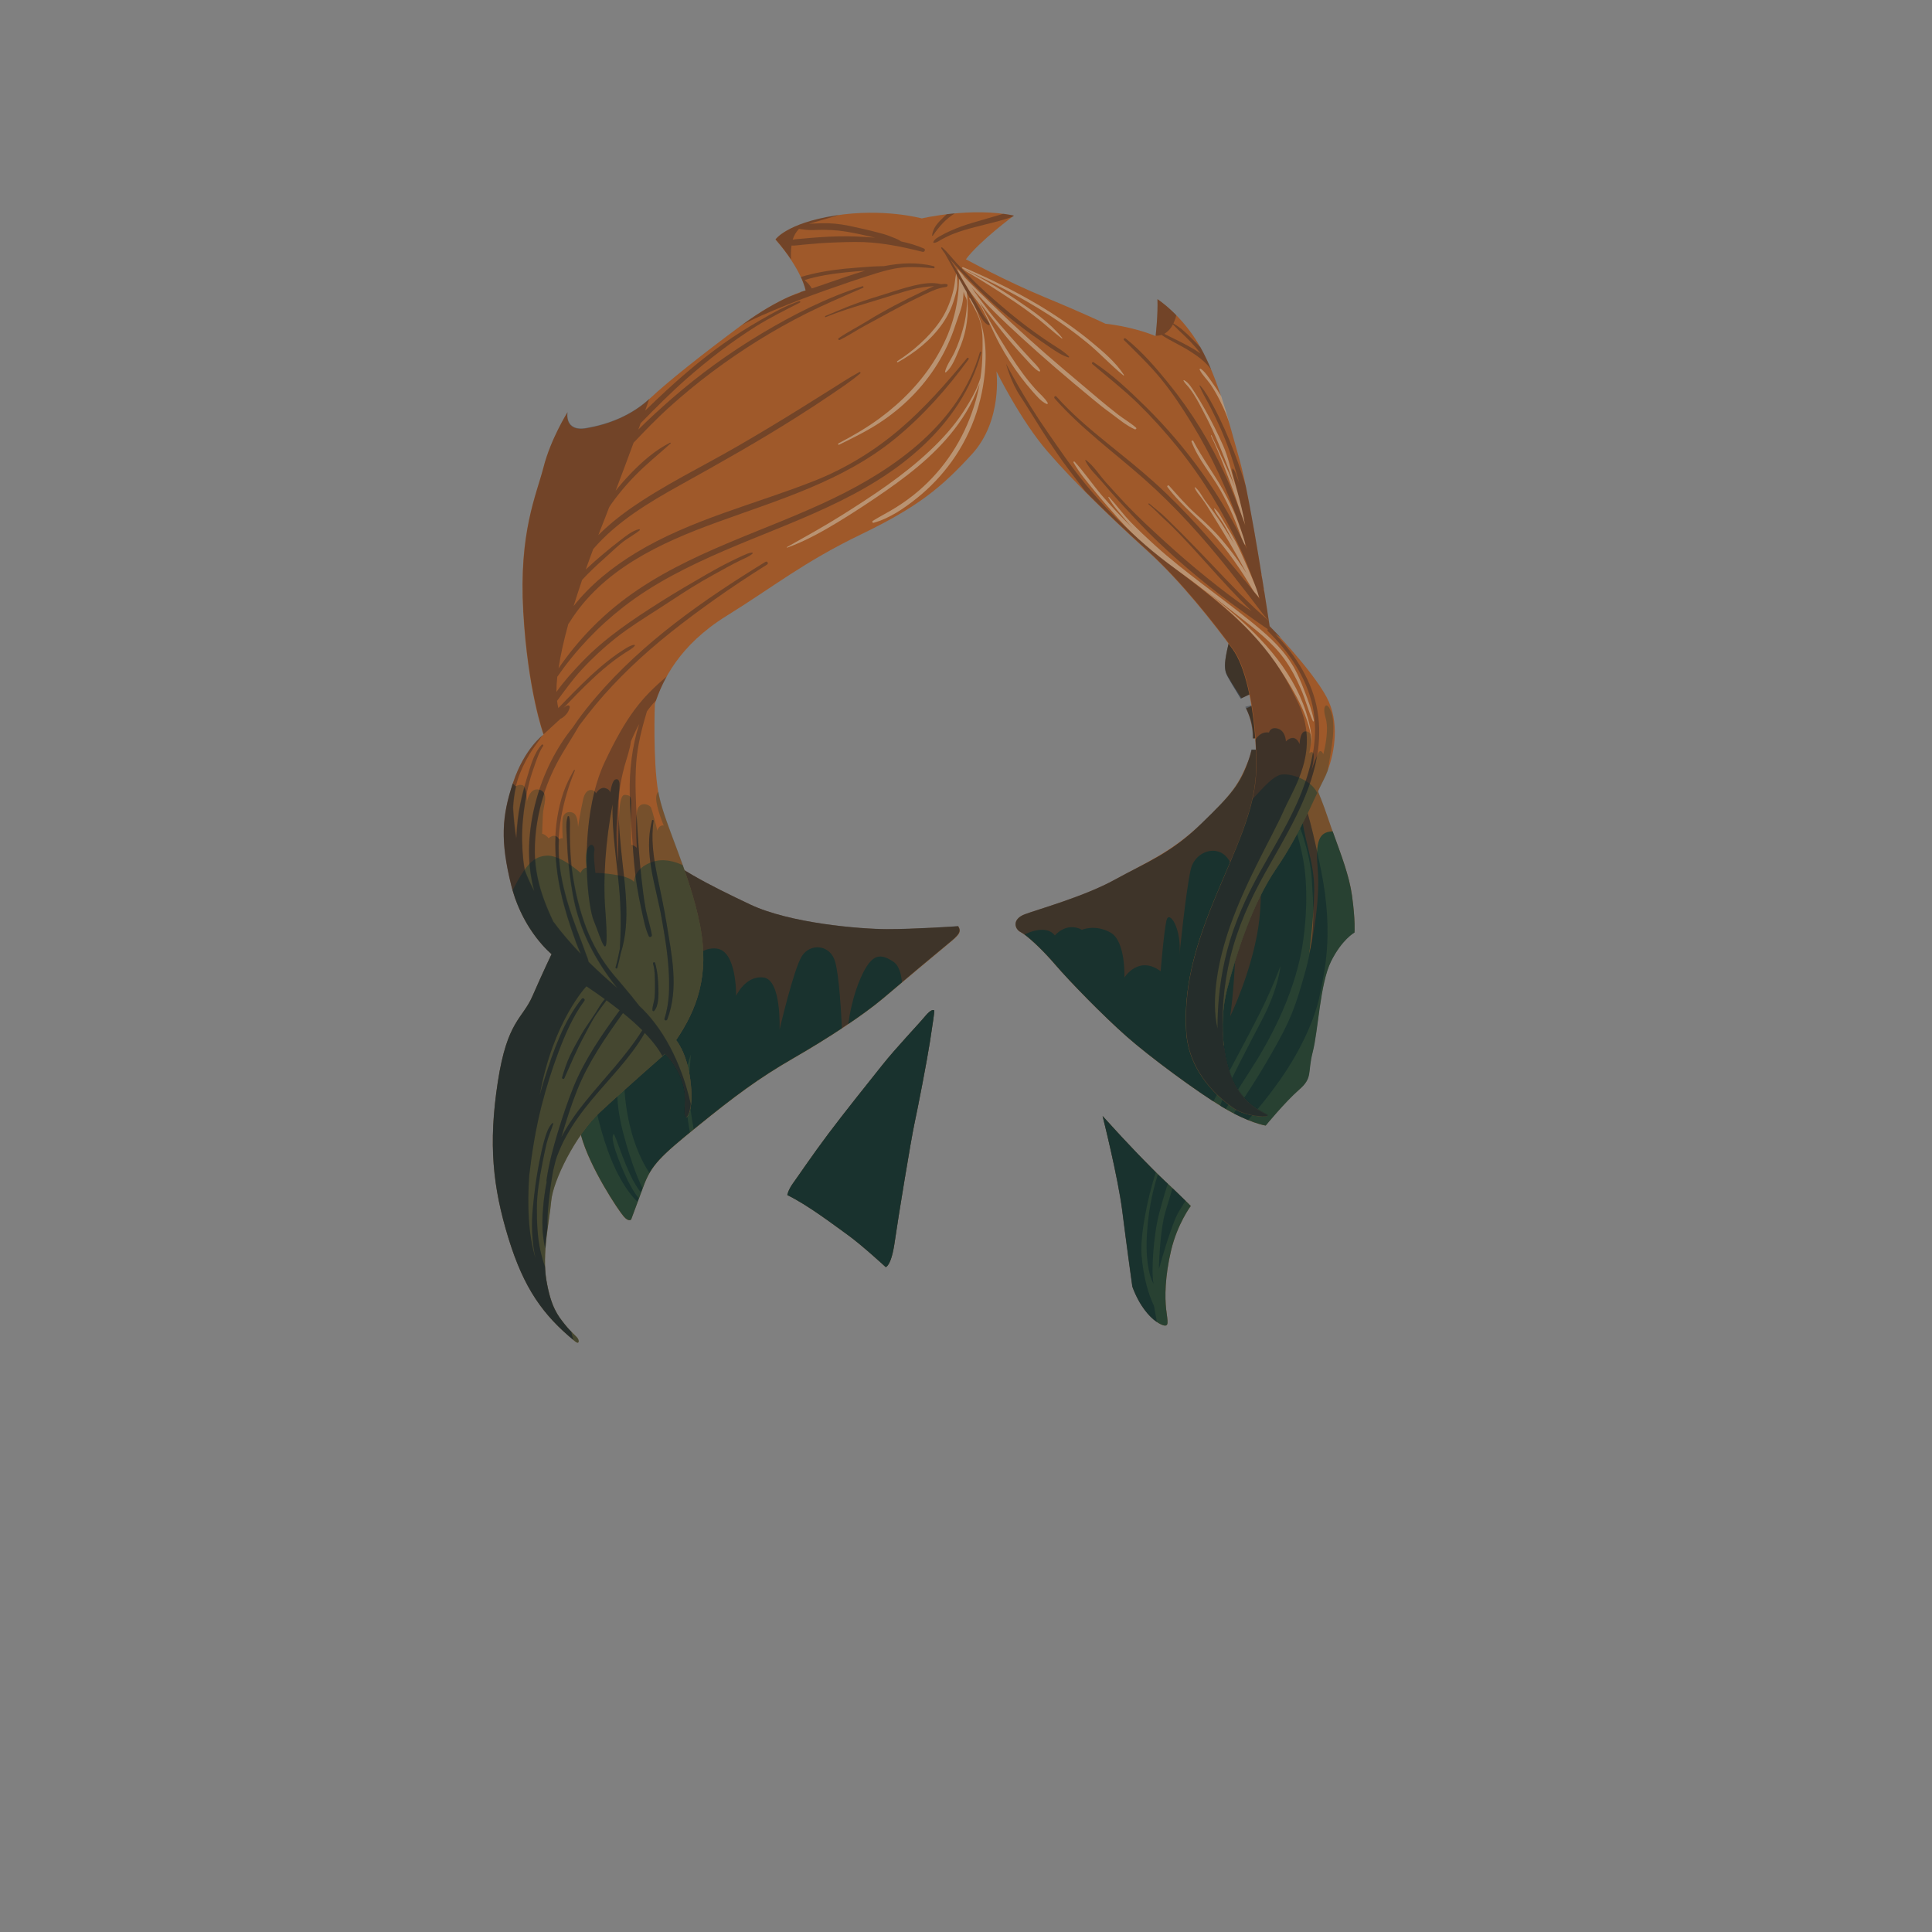 <?xml version="1.0" encoding="utf-8"?>
<!-- Generator: Adobe Illustrator 21.0.2, SVG Export Plug-In . SVG Version: 6.00 Build 0)  -->
<svg version="1.1" id="Layer_1" xmlns="http://www.w3.org/2000/svg" xmlns:xlink="http://www.w3.org/1999/xlink" x="0px" y="0px"
	 viewBox="0 0 2000 2000" enable-background="new 0 0 2000 2000" xml:space="preserve">
<rect x="0" y="0" width="2000" height="2000" fill="#808080" stroke="none"/>
<g>
	<path fill="#9F592A" d="M1296.8,683.1c-7.5-15-20.2-38.6-20.2-38.6s-0.9,5.6-5,22.8s-3.9,23.4-2.4,28.8c1,3.7,11.3,19.2,16.1,26.6
		c9.6-4.3,15.6-8.1,25.8-11C1305.6,700.6,1300.2,689.9,1296.8,683.1z"/>
	<path fill="#9F592A" d="M1333.6,756c-5.6-10.9-11.1-21.9-16-31.5c-10.2,2.1-18,4.5-27.6,8.9c3.3,6.9,6.9,16.7,7.3,31.2
		c14.2-1.9,25.8-1.2,39.9-1.5C1336,760.7,1334.8,758.3,1333.6,756z"/>
	<path fill="#9F592A" d="M1399.6,927.3c-3.6-25.9-15-50.9-25.8-83c-7.2-21.6-17.6-43.5-27.2-62.7c-16.3-3.1-32.1-6.4-50.9-5.2
		c-0.3,1-2.6,9-3,10c-10.5,26.2-16.3,34.4-47.8,65s-58.9,41.6-90.6,59.1c-31.6,17.5-80,30.9-93.5,36s-10.5,15.3-4.3,18.4
		s22.1,17.6,36.1,34s49.6,53,74.1,74.5s71.4,56.1,98.5,72.5c27.1,16.5,44.9,19.3,44.9,19.3s19.8-24.2,34.4-37
		c14.7-12.7,8.6-17.2,14.3-39.3c5.7-22.1,7.5-70.5,18.9-93.6c11.4-23,24.4-30,24.4-30S1403.2,953.2,1399.6,927.3z"/>
	<path fill="#9F592A" d="M649.9,883.3c-3,16-3.1,39.6-7.5,57.7c-4.4,18.1-12.9,46-22.8,71.7s-16.2,42.3-19,70.7s-8.3,59.1,0.9,92.3
		c9.1,33.2,38.6,77.3,44,83.5c5.3,6.2,7.8,3.3,7.8,3.3s4.6-12.5,12.8-34.5s17.7-31,55.9-61.9c38.2-31,63.3-49.8,99.4-70.6
		s72.1-44.5,92.9-62c20.8-17.6,55.9-47.1,67.3-56.4c11.4-9.3,14-12.2,10.5-18.2c0,0-46.3,3.1-74,3s-100.1-6-141.4-25.5
		c-41.3-19.6-82.5-39.9-106.2-65.2c0,0-6.8,2.7-12.5,6.7C652.3,881.7,649.9,883.3,649.9,883.3z"/>
	<path fill="#9F592A" d="M815,1237.1c21.4,10.5,46.9,30,62.2,41s39.7,33.6,39.7,33.6s5.7-0.8,9.3-26.1s17-106.7,20.5-122.8
		c3.5-16.1,12.9-64.6,16-84.6s4.8-31.4,4.4-32.1c-0.3-0.7-2.9-2-9.5,6s-30,32.5-44.3,50.5s-38.9,48.6-55.8,71.1
		s-31.4,44.1-36.5,51.1S815,1237.1,815,1237.1z"/>
	<path fill="#9F592A" d="M1141.4,1155.3c26.9,29.8,49.1,52.8,65.1,67.8s26.2,25.3,26.2,25.3s-13.9,18.5-20.4,46.1
		s-6.5,48.4-5.1,60.9s3.8,19.2-4.2,16.1c-8-3.2-21.6-14.9-30.7-39.5c0,0-6-43-10.4-78.1S1141.4,1155.3,1141.4,1155.3z"/>
	<g>
		<g id="_x31_3_x5F_Hair_x5F_DipDyed_x5F_back_x5F_flat_x5F_Shadows">
			<path opacity="0.3" fill="#091426" enable-background="new    " d="M918,961.8c-27.7-0.1-100.1-6-141.4-25.5
				c-41.3-19.6-82.5-39.9-106.2-65.2c0,0-6.8,2.7-12.5,6.7s-8.1,5.6-8.1,5.6c-3,16-3.1,39.6-7.5,57.7c-4.4,18.1-12.9,46-22.8,71.7
				c-9.8,25.8-16.2,42.3-19,70.7c-1.5,15.7-3.9,32-4.2,49.1c6.2,17.6,13.9,31.6,13.9,31.6s-8.6-33.2-8.8-56.6s6.5-22,8.8-0.4
				c2.2,20.7,14.2,101.7,49.6,136.8c0.4-1.1,0.9-2.3,1.3-3.6c-0.6-0.7-8.4-9.9-17.9-33c-9.9-24.1-9.9-31-8.1-33.4
				c1.6-2.3,13.8,43.3,28.3,60.3c0.5-1.4,1-2.8,1.6-4.2c-2-4.1-11.1-23.7-20-57.7c-10-38.5-4.9-57.5-3.5-65.6s6-9,4.9,8.4
				c-1,16.2,3.1,64.8,25.8,98.8c7.2-12.4,18.1-22.4,41.9-41.9c-1.4-7.7-4.1-24.8-4.7-41.8c-0.9-22.9,4.5-34.3,5.5-38
				s-1.5,15.4-2,31.5c-0.4,12.9,3.6,36.2,5.2,45c1.2-1,2.4-1.9,3.6-2.9c38.2-31,63.3-49.8,99.4-70.6c36-20.7,72.1-44.5,92.9-62
				c20.8-17.6,55.9-47.1,67.3-56.4c11.4-9.3,14-12.2,10.5-18.2C992,958.8,945.7,961.9,918,961.8z"/>
			<path opacity="0.3" fill="#091426" enable-background="new    " d="M1197.6,1368.6l-3-16.7c-5.5-11.1-11.1-30-12.9-52.7
				c-1.6-20,6.1-59,14.8-85.7c-14.8-14.6-33.4-34.1-55.1-58.2c0,0,15.9,63.4,20.3,98.5s10.4,78.1,10.4,78.1
				C1179.4,1351.8,1189.7,1363.3,1197.6,1368.6z"/>
			<path opacity="0.3" fill="#091426" enable-background="new    " d="M1208.9,1225.5c-0.8-0.8-1.6-1.6-2.5-2.3
				c-2.4-2.3-5-4.8-7.7-7.4c-2.9,8.7-9.4,30.4-11.3,60.3c-2.5,39.1,6.7,52.7,6.7,52.7c-2.4-11.7-0.3-49.9,6.1-73.7
				C1204.6,1238.7,1207.5,1229.5,1208.9,1225.5z"/>
			<path opacity="0.3" fill="#091426" enable-background="new    " d="M1227.2,1243.1c-3.2-3.2-7.8-7.6-13.4-13
				c-1.3,4.3-3.6,11.8-7.2,23.8c-6.3,21.1-6.9,59.8-6.9,59.8s13.3-48.3,20.8-59.8C1223.3,1249.5,1225.5,1245.9,1227.2,1243.1z"/>
			<path opacity="0.3" fill="#091426" enable-background="new    " d="M1296.8,683.1c-7.5-15-20.2-38.6-20.2-38.6s-0.9,5.6-5,22.8
				s-4,23.9-2.5,29.3c1.1,4.2,9.6,17.1,15.2,26.5c9-4,17.9-7.8,26.9-11.2C1305.4,700.2,1300.4,690.2,1296.8,683.1z"/>
			<path opacity="0.3" fill="#091426" enable-background="new    " d="M1297.2,764.3c13.5-0.7,27.1-0.7,40.6-0.2
				c-1.4-2.7-2.8-5.4-4.2-8.2c-5.7-11.1-11.1-21.8-16-31.5c-9.6,2.2-19.1,4.6-28.5,7.3C1292.3,738,1297.7,748.8,1297.2,764.3z"/>
			<path opacity="0.3" fill="#091426" enable-background="new    " d="M1351.3,826.3c0.8-12.7-5-19.2,0.3-21c2.6-0.9,8,6.6,13,14.5
				c-5.5-13.2-11.6-25.8-18.2-38.7c-16.4-3.8-33.5-5.3-50.7-5.2c-0.5,2.6-1.2,5.2-2.1,8c-8.9,27.9-19,38.7-50.5,69.3
				c-31.4,30.6-57,39.8-88.7,57.3c-31.6,17.5-80,30.9-93.5,36s-10.5,15.3-4.3,18.4s22.1,17.6,36.1,34s49.6,53,74.1,74.5
				c21.9,19.2,61.8,48.9,89.3,66.8c20-38.3,34-63.6,47.1-89.5c14.2-28,22.3-50.7,22.3-50.7s-1.5,21.8-18.3,54.3
				c-14.9,28.8-36.9,69.3-44,90.3c0.7,0.4,1.4,0.9,2.1,1.3c1.2,0.7,2.4,1.4,3.6,2.1c4.4-7,13.7-21.7,27.8-43.7
				c20.5-32,45.9-81.2,52.5-131.7c6.7-50.5,1-80.7-3.7-99c-4.8-18.3-5.3-19.2-3.9-23.7c1.3-4.5,14.8,33.5,16.3,59s4.7,56.2-6.3,95.7
				c-11,39.5-15.5,51.4-35.4,86.2c-15.4,27.1-32.3,52.1-39,61.8c5.6,2.9,10.5,5.1,14.8,6.9c8.2-9,24.3-28,38.6-49.7
				c19.9-30.2,31.6-59.3,35.6-79.8s15.2-60.7,1.3-129.3S1350.5,839,1351.3,826.3z"/>
			<path opacity="0.3" fill="#091426" enable-background="new    " d="M815,1237.1c21.4,10.5,46.9,30,62.2,41s39.7,33.6,39.7,33.6
				s5.7-0.8,9.3-26.1s17-106.7,20.5-122.8c3.5-16.1,12.9-64.6,16-84.6s4.8-31.4,4.4-32.1c-0.3-0.7-2.9-2-9.5,6s-30,32.5-44.3,50.5
				s-38.9,48.6-55.8,71.1s-31.4,44.1-36.5,51.1S815,1237.1,815,1237.1z"/>
		</g>
		<g id="_x31_3_x5F_Hair_x5F_DipDyed_x5F_back_x5F_color_x5F_Main_Asset">
			<path opacity="0.3" fill="#143E34" enable-background="new    " d="M1296.8,683.1c-7.5-15-20.2-38.6-20.2-38.6s-0.9,5.6-5,22.8
				s-4.1,23.1-2.7,28.6c1.1,4.2,11.3,18.8,16.3,26.9c9.4-5.2,16-7.9,25.9-11C1305.3,700.1,1300.4,690.2,1296.8,683.1z"/>
			<path opacity="0.3" fill="#143E34" enable-background="new    " d="M1337.6,763.8c-1.3-2.6-2.7-5.2-4-7.9
				c-5.7-11.2-11.1-21.8-16-31.5c-10.2,1.3-17.9,4.6-27.5,9c3.3,6.7,7.8,16.7,7.3,31.1C1311.2,763.2,1323.5,762,1337.6,763.8z"/>
			<path opacity="0.3" fill="#143E34" enable-background="new    " d="M1399.6,927.3c-3.6-25.9-15-50.9-25.8-83
				c-7.4-22-16.3-42.9-26.2-62.5c-17.2-4.2-33.4-5.8-51.9-5.4c-0.5,2.6-1.6,6.7-2.7,9.5c-9.9,26.2-18.5,36.7-50,67.3
				c-31.4,30.6-57,39.8-88.7,57.3c-31.6,17.5-80,30.9-93.5,36s-10.5,15.3-4.3,18.4s22.1,17.6,36.1,34s49.6,53,74.1,74.5
				s71.4,56.1,98.5,72.5c27.1,16.5,44.9,19.3,44.9,19.3s19.8-24.2,34.4-37c14.7-12.7,8.6-17.2,14.3-39.3
				c5.7-22.1,7.5-70.5,18.9-93.6c11.4-23,24.4-30,24.4-30S1403.2,953.2,1399.6,927.3z"/>
			<path opacity="0.8" fill="#143E34" enable-background="new    " d="M1402.2,965.4c0,0,1-12.2-2.6-38.2c-3-21.3-11.2-42-20-66.6
				c-11.1,0.7-18.5,4.9-15.6,37.8c3.5,39-8.7,89-8.7,89s4.7-35,5.2-65.5s-13-58.8-12.6-81s-11.6-22-23.4-21s-20.2,7.8-22,24.6
				s7.2,69.2,0,115.9s-29,91.7-29,91.7c6-41.3,8.8-122.7,2.4-151.9c-6.3-29.2-38.2-22.6-43.3,0s-11.6,88.2-11.6,88.2
				c2.5-27-10.8-47.2-13.5-35.5s-6,52.5-6,52.5c-23-17-37.5,6.5-37.5,6.5s1.5-37.8-14.5-46.6s-29.4-2.8-29.4-2.8
				c-16.4-8.6-28.1,5.9-28.1,5.9c-5.9-7.9-18-7.4-31.4-1.1c7.6,5.5,20.5,17.9,32.2,31.6c14,16.4,49.6,53,74.1,74.5
				s71.4,56.1,98.5,72.5c27.1,16.5,44.9,19.3,44.9,19.3s19.8-24.2,34.4-37c14.7-12.7,8.6-17.2,14.3-39.3
				c5.7-22.1,7.5-70.5,18.9-93.6C1389.3,972.4,1402.2,965.4,1402.2,965.4z"/>
			<path opacity="0.3" fill="#143E34" enable-background="new    " d="M649.9,883.3c-3,16-3.1,39.6-7.5,57.7
				c-4.4,18.1-12.9,46-22.8,71.7s-16.2,42.3-19,70.7s-8.3,59.1,0.9,92.3c9.1,33.2,38.6,77.3,44,83.5c5.3,6.2,7.8,3.3,7.8,3.3
				s4.6-12.5,12.8-34.5s17.7-31,55.9-61.9c38.2-31,63.3-49.8,99.4-70.6s72.1-44.5,92.9-62c20.8-17.6,55.9-47.1,67.3-56.4
				c11.4-9.3,14-12.2,10.5-18.2c0,0-46.3,3.1-74,3s-100.1-6-141.4-25.5c-41.3-19.6-82.5-39.9-106.2-65.2c0,0-6.8,2.7-12.5,6.7
				C652.3,881.7,649.9,883.3,649.9,883.3z"/>
			<path opacity="0.3" fill="#143E34" enable-background="new    " d="M815,1237.1c21.4,10.5,46.9,30,62.2,41s39.7,33.6,39.7,33.6
				s5.7-0.8,9.3-26.1s17-106.7,20.5-122.8c3.5-16.1,12.9-64.6,16-84.6s4.8-31.4,4.4-32.1c-0.3-0.7-2.9-2-9.5,6s-30,32.5-44.3,50.5
				s-38.9,48.6-55.8,71.1s-31.4,44.1-36.5,51.1S815,1237.1,815,1237.1z"/>
			<path opacity="0.3" fill="#143E34" enable-background="new    " d="M1141.4,1155.3c26.9,29.8,49.1,52.8,65.1,67.8
				s26.2,25.3,26.2,25.3s-13.9,18.5-20.4,46.1s-6.5,48.4-5.1,60.9s3.8,19.2-4.2,16.1c-8-3.2-21.6-14.9-30.7-39.5c0,0-6-43-10.4-78.1
				S1141.4,1155.3,1141.4,1155.3z"/>
			<path opacity="0.8" fill="#143E34" enable-background="new    " d="M891.1,1012c-8.1,18.3-11.6,38-13,48.1
				c14.2-9.6,26.7-18.8,36.1-26.7c5.7-4.8,12.4-10.5,19.5-16.5c-0.7-8.5-3-17.6-9.1-21.5C911.8,987.2,902.8,985.8,891.1,1012z"/>
			<path opacity="0.8" fill="#143E34" enable-background="new    " d="M721.9,1166c38.2-31,63.3-49.8,99.4-70.6
				c17.3-10,34.6-20.6,50.2-30.9c-0.6-14.1-2.7-54.3-7-69.1c-5.2-18-26-19.2-34.5-5.5s-23,75.9-23,75.9s2.2-51.4-16.5-53.9
				s-28.5,19-28.5,19s1-47-20.5-49s-28.5,22-28.5,18.2s5.2-29-16.5-33.7s-33.8,16-45.6,59.5c-11.9,43.5-15.4,89.1-15.4,89.1
				c-5.2-16.2-1-73.8,1-94.6c1.7-18,4-31.7-6.3-37.4c-3.2,9.7-6.8,19.8-10.5,29.6c-9.8,25.8-16.2,42.3-19,70.7
				c-2.8,28.4-8.3,59.1,0.9,92.3c9.1,33.2,38.6,77.3,44,83.5c5.3,6.2,7.8,3.3,7.8,3.3s4.6-12.5,12.8-34.5
				C674.2,1206,683.7,1197,721.9,1166z"/>
			<path opacity="0.8" fill="#143E34" enable-background="new    " d="M1141.4,1155.3c26.9,29.8,49.1,52.8,65.1,67.8
				s26.2,25.3,26.2,25.3s-13.9,18.5-20.4,46.1s-6.5,48.4-5.1,60.9s3.8,19.2-4.2,16.1c-8-3.2-21.6-14.9-30.7-39.5c0,0-6-43-10.4-78.1
				S1141.4,1155.3,1141.4,1155.3z"/>
			<path opacity="0.8" fill="#143E34" enable-background="new    " d="M815,1237.1c21.4,10.5,46.9,30,62.2,41s39.7,33.6,39.7,33.6
				s5.7-0.8,9.3-26.1s17-106.7,20.5-122.8c3.5-16.1,12.9-64.6,16-84.6s4.8-31.4,4.4-32.1c-0.3-0.7-2.9-2-9.5,6s-30,32.5-44.3,50.5
				s-38.9,48.6-55.8,71.1s-31.4,44.1-36.5,51.1S815,1237.1,815,1237.1z"/>
		</g>
		<g id="_x31_3_x5F_Hair_x5F_DipDyed_x5F_back_x5F_color_x5F_Shadows">
			<path opacity="0.3" fill="#091426" enable-background="new    " d="M918,961.8c-27.7-0.1-100.1-6-141.4-25.5
				c-41.3-19.6-82.5-39.9-106.2-65.2c0,0-6.8,2.7-12.5,6.7s-8.1,5.6-8.1,5.6c-3,16-3.1,39.6-7.5,57.7c-4.4,18.1-12.9,46-22.8,71.7
				c-9.8,25.8-16.2,42.3-19,70.7c-1.5,15.7-3.9,32-4.2,49.1c6.2,17.6,13.9,31.6,13.9,31.6s-8.6-33.2-8.8-56.6s6.5-22,8.8-0.4
				c2.2,20.7,14.2,101.7,49.6,136.8c0.4-1.1,0.9-2.3,1.3-3.6c-0.6-0.7-8.4-9.9-17.9-33c-9.9-24.1-9.9-31-8.1-33.4
				c1.6-2.3,13.8,43.3,28.3,60.3c0.5-1.4,1-2.8,1.6-4.2c-2-4.1-11.1-23.7-20-57.7c-10-38.5-4.9-57.5-3.5-65.6s6-9,4.9,8.4
				c-1,16.2,3.1,64.8,25.8,98.8c7.2-12.4,18.1-22.4,41.9-41.9c-1.4-7.7-4.1-24.8-4.7-41.8c-0.9-22.9,4.5-34.3,5.5-38
				s-1.5,15.4-2,31.5c-0.4,12.9,3.6,36.2,5.2,45c1.2-1,2.4-1.9,3.6-2.9c38.2-31,63.3-49.8,99.4-70.6c36-20.7,72.1-44.5,92.9-62
				c20.8-17.6,55.9-47.1,67.3-56.4c11.4-9.3,14-12.2,10.5-18.2C992,958.8,945.7,961.9,918,961.8z"/>
			<path opacity="0.3" fill="#091426" enable-background="new    " d="M1227.2,1243.1c-3.2-3.2-7.8-7.6-13.4-13
				c-1.3,4.3-3.6,11.8-7.2,23.8c-6.3,21.1-6.9,59.8-6.9,59.8s13.3-48.3,20.8-59.8C1223.3,1249.5,1225.5,1245.9,1227.2,1243.1z"/>
			<path opacity="0.3" fill="#091426" enable-background="new    " d="M1197.6,1368.6l-3-16.7c-5.5-11.1-11.1-30-12.9-52.7
				c-1.6-20,6.1-59,14.8-85.7c-14.8-14.6-33.4-34.1-55.1-58.2c0,0,15.9,63.4,20.3,98.5s10.4,78.1,10.4,78.1
				C1179.4,1351.8,1189.7,1363.3,1197.6,1368.6z"/>
			<path opacity="0.3" fill="#091426" enable-background="new    " d="M1208.9,1225.5c-0.8-0.8-1.6-1.6-2.5-2.3
				c-2.4-2.3-5-4.8-7.7-7.4c-2.9,8.7-9.4,30.4-11.3,60.3c-2.5,39.1,6.7,52.7,6.7,52.7c-2.4-11.7-0.3-49.9,6.1-73.7
				C1204.6,1238.7,1207.5,1229.5,1208.9,1225.5z"/>
			<path opacity="0.3" fill="#091426" enable-background="new    " d="M1296.8,683.1c-7.5-15-20.2-38.6-20.2-38.6s-0.9,5.6-5,22.8
				s-4.3,22.9-2.8,28.3c1.2,4.3,10,18,15.7,27.7c8.6-4.6,17.4-8.8,26.4-12.1C1305.1,699.7,1300.3,690.1,1296.8,683.1z"/>
			<path opacity="0.3" fill="#091426" enable-background="new    " d="M1351.3,826.3c0.8-12.7-5-19.2,0.3-21c2.6-0.9,8,6.6,13,14.5
				c-5.5-13.1-11.5-25.5-18-38.3c-16.8-3.6-33.9-5.1-51.2-5.6c-0.6,2.9-1.3,5.9-2.3,8.9c-8.9,27.9-18.5,37.7-50,68.3
				c-31.4,30.6-57,39.8-88.7,57.3c-31.6,17.5-80,30.9-93.5,36s-10.5,15.3-4.3,18.4s22.1,17.6,36.1,34s49.6,53,74.1,74.5
				c21.9,19.2,61.8,48.9,89.3,66.8c20-38.3,34-63.6,47.1-89.5c14.2-28,22.3-50.7,22.3-50.7s-1.5,21.8-18.3,54.3
				c-14.9,28.8-36.9,69.3-44,90.3c0.7,0.4,1.4,0.9,2.1,1.3c1.2,0.7,2.4,1.4,3.6,2.1c4.4-7,13.7-21.7,27.8-43.7
				c20.5-32,45.9-81.2,52.5-131.7c6.7-50.5,1-80.7-3.7-99c-4.8-18.3-5.3-19.2-3.9-23.7c1.3-4.5,14.8,33.5,16.3,59s4.7,56.2-6.3,95.7
				c-11,39.5-15.5,51.4-35.4,86.2c-15.4,27.1-32.3,52.1-39,61.8c5.6,2.9,10.5,5.1,14.8,6.9c8.2-9,24.3-28,38.6-49.7
				c19.9-30.2,31.6-59.3,35.6-79.8s15.2-60.7,1.3-129.3S1350.5,839,1351.3,826.3z"/>
			<path opacity="0.3" fill="#091426" enable-background="new    " d="M1296.7,764.3c13.6-1,27.2-1.3,40.9-0.5
				c-1.3-2.6-2.7-5.2-4-7.9c-5.8-11.3-11.3-22.1-16.2-32c-9.3,2.3-18.4,5.5-27.6,9.2C1292.9,739.6,1297.1,750.2,1296.7,764.3z"/>
			<path opacity="0.3" fill="#091426" enable-background="new    " d="M815,1237.1c21.4,10.5,46.9,30,62.2,41s39.7,33.6,39.7,33.6
				s5.7-0.8,9.3-26.1s17-106.7,20.5-122.8c3.5-16.1,12.9-64.6,16-84.6s4.8-31.4,4.4-32.1c-0.3-0.7-2.9-2-9.5,6s-30,32.5-44.3,50.5
				s-38.9,48.6-55.8,71.1s-31.4,44.1-36.5,51.1S815,1237.1,815,1237.1z"/>
		</g>
	</g>
	<path fill="#9F592A" d="M1373.3,721.7c-15.5-29-59-73.5-59-73.5s-19.3-130.5-31-171.8s-22.2-84-40.7-117s-44.4-49.7-44.4-49.7
		c0.6,17-1.9,38.2-1.9,38.2c-25.2-10.3-52-12.8-52-12.8s-21.8-10.5-62.7-27.4c-40.9-16.9-81.7-39.3-81.7-39.3
		c14.2-19,49.7-45.2,49.7-45.2c-43.8-9.2-95.4,2.9-95.4,2.9s-39.7-11-90-2.9s-61.5,24.7-61.5,24.7c28,32.2,31.2,52.8,31.2,52.8
		s-26.7,6.5-67.3,36.7c-40.7,30.2-74.7,57.2-93.7,75s-42.7,27-66,31s-19.5-16.5-19.5-16.5s-17.3,27.5-24.8,56.8
		c-7.5,29.3-25.7,67.3-21,149.7c4.7,82.3,21,127.1,21,127.1s-19.7,14.4-31.3,49.2c-0.2,0.5-0.3,0.9-0.5,1.4
		c-11.3,34.1-13,59.4-1.5,105.6c11.7,46.8,41.7,71,41.7,71s-9.2,19.2-19.7,43.3c-10.5,24.2-26.2,25.3-36,89.3s-5.2,108.5,11,161.3
		s36.3,80.2,69,107c4.1,3.4,4.3-0.2,3-2.7s-6.7-6.2-13.7-15s-14.3-17.7-19-45.7s3.2-61.3,5-82s24.8-68,50.7-92
		c25.8-24,67.3-60.3,67.3-60.3c15.2,15.5,22.2,35.3,20.7,51.7s2,13.7,2,13.7c1.2-1.2,7-10.2,3.3-38.6c-3.7-28.5-14.7-41-14.7-41
		c21.2-31.3,35-66.5,24.7-119.3s-35.5-101.2-42.3-133.2c-0.3-1.4-0.6-2.9-0.9-4.4c-5.7-33.1-3.5-91.1-3.5-91.1
		c7.8-24.3,25.3-60.8,74-91s80-55.8,139-84.3s83.3-48.3,115.3-83.3s25.3-85.7,25.3-85.7s24.8,50.5,52.9,83s68.1,71,103.4,103
		s69.8,76.5,88,101.3c13.7,18.7,21.3,58,23.7,94c0.8,11.8,1,23.3,0.7,33.6c-1.3,41.5-23.8,84.5-44,134.1
		c-20.2,49.7-30.7,89.5-28.3,133.9c2.3,44.4,36.5,71.6,49.7,80.4s38.7,9.6,34,6.3c-4.7-3.2-19.3-8-31.7-28.4s-19.3-63.9-9.7-101.2
		c9.7-37.3,26.2-89,51-125.3s39.2-73,49-92c1.4-2.7,2.7-5.7,4-9C1382.1,777.7,1386.7,746.6,1373.3,721.7z"/>
	<g>
		<g id="_x31_3_x5F_Hair_x5F_DipDyed_x5F_front_x5F_Main_Asset">
			<path opacity="0.3" fill="#143E34" enable-background="new    " d="M714.7,1117.7c3.7,28.5-2.2,37.5-3.3,38.6c0,0-3.5,2.7-2-13.7
				c1.5-16.3-5.5-36.2-20.7-51.7c0,0-41.5,36.3-67.3,60.3s-48.8,71.3-50.7,92c-1.8,20.7-9.7,54-5,82s12,36.8,19,45.7
				c7,8.8,12.3,12.5,13.7,15c1.3,2.5,1.1,6-3,2.7c-32.7-26.8-52.8-54.2-69-107s-20.8-97.3-11-161.3s25.5-65.2,36-89.3
				c10.5-24.2,19.7-43.3,19.7-43.3s-27.9-22.5-40.4-66.2c-0.5-1.6-0.9-3.2-1.3-4.8c-11.5-46.2-9.7-71.5,1.5-105.6
				c2.2,1.4,2.6,3.1,2.6,3.1s5-3.3,8.5-0.7c3.5,2.7,3.5,16.2,3.5,16.2s2.6-15,13-12.2s3.8,16.8,3.5,25.5s-0.8,20-0.8,20
				s3.9,1,6.7,4.8c0,0,3.5-3.3,6.8-2.5s4,3.5,4,3.5s1.6-1.3,3.8-1c0,0-0.9-13.8,0-20.3s6.2-7.8,10.2-6.3s5.3,6.5,5.7,14.8
				c0,0,2.3-15.2,5.3-28.7c3-13.4,12.4-9.9,13.2-6c0,0,4.2-7.1,9.6-5.5c5.5,1.6,5.2,4.8,5.2,4.8s1.7-12.3,5.2-13.7
				c3.5-1.3,4.9,1.8,4.3,8.3c-0.6,6.5-2.4,24.8-3,41.5s1.7,35.8,1.7,35.8s0-41.3,1.5-56.2c1.5-14.8,4.5-13.8,7.7-13.2
				c3.2,0.7,4.8,0.9,4.3,12.5c-0.4,11.6,0.1,38.8,0.1,38.8s3.5,0.5,5.8,3.3c0,0-1.4-24.2,0-36.8s13.4-8.4,14.8-4.5
				c1.4,3.9,5.4,18.5,6.3,23.5c0,0,1.6-6.2,6.7-5.3c0,0-5.7-13.3-7.5-24.2c-1.1-6.3,0.5-9.4,2-10.9c0.3,1.5,0.5,3,0.8,4.4
				c4,18.9,14.5,43.5,24.4,71.4c6.9,19.3,13.6,40.2,17.9,61.8c10.3,52.8-3.5,88-24.7,119.3C700,1076.7,711,1089.2,714.7,1117.7z"/>
			<path opacity="0.3" fill="#143E34" enable-background="new    " d="M1379.7,764c-0.7,7.3-3.4,23.1-5.3,34.1c-1.3,3.3-2.6,6.3-4,9
				c-2,3.9-4.2,8.5-6.7,13.7c-9.5,20.2-22.6,49.3-42.3,78.2c-24.8,36.3-41.3,88-51,125.3s-2.7,80.7,9.7,101.2s27,25.2,31.7,28.4
				c4.7,3.2-20.8,2.4-34-6.3c-13.2-8.8-47.3-35.9-49.7-80.4c-2.3-44.4,8.2-84.2,28.3-133.9c15.7-38.5,32.7-73,40.2-106
				c2.1-9.5,3.5-18.8,3.8-28.2c0.3-10.3,0.1-21.8-0.7-33.6c6-9.5,14-7.3,14-7.3s1.3-6.4,9.3-4s8.2,13.2,8.2,13.2s8.9-9.8,14.2,2.8
				c0,0,0.4-13.8,6.3-13.2s5.5,5.2,5.7,8.2c0.2,2.9-1.9,14.1-2,14.5c0.2-0.2,2.7-2.6,4.2,0c1.5,2.7-1.6,16.8-1.8,17.6
				c0.2-0.7,4.2-12.4,6.8-17.6c2.7-5.4,5.3,1,5.3,1s3.1-11,3.7-23.2s-2.2-14.8-2.7-21s2.7-9.4,6.2-1.7S1380.8,752.2,1379.7,764z"/>
			<path opacity="0.5" fill="#143E34" enable-background="new    " d="M571,987.7c0,0-9.2,19.2-19.7,43.3
				c-10.5,24.2-26.2,25.3-36,89.3s-5.2,108.5,11,161.3s36.3,80.2,69,107c4.1,3.4,4.3-0.2,3-2.7s-6.7-6.2-13.7-15s-14.3-17.7-19-45.7
				s3.2-61.3,5-82s24.8-68,50.7-92c25.8-24,67.3-60.3,67.3-60.3c15.2,15.5,22.2,35.3,20.7,51.7s2,13.7,2,13.7
				c1.2-1.2,7-10.2,3.3-38.6c-3.7-28.5-14.7-41-14.7-41c21.2-31.3,35-66.5,24.7-119.3c-4.2-21.6-10.9-42.5-17.9-61.8
				c-7.8-3.7-19.9-7.4-31.6-3.3c-19.5,6.9-18.7,20.8-18.7,20.8s-2.4-4.6-17.5-7.2s-22.5-2.2-22.5-2.2s-2.4-18.4-1.2-22.8
				s-3.1-10.1-6.8-2.8c-3.6,7.3-1.2,20-1.2,20c-4.4,0.8-6.2,5.5-6.2,5.5s-21-19.2-35.7-17.8c-13.1,1.2-20.8,8.9-34.6,35.7
				C543.1,965.1,571,987.7,571,987.7z"/>
			<path opacity="0.5" fill="#143E34" enable-background="new    " d="M1325,802.2c-7.2,2.3-14.3,9.6-28.5,25.2
				c-7.5,32.9-24.5,67.4-40.2,106c-20.2,49.7-30.7,89.5-28.3,133.9c2.3,44.4,36.5,71.6,49.7,80.4s38.7,9.6,34,6.3
				c-4.7-3.2-19.3-8-31.7-28.4s-19.3-63.9-9.7-101.2c9.7-37.3,26.2-89,51-125.3c19.8-28.9,32.9-58,42.3-78.3
				C1356.3,805.6,1332.9,799.7,1325,802.2z"/>
		</g>
		<g>
			<g id="_x31_3_x5F_Hair_x5F_DipDyed_x5F_front_x5F_flat_x5F_Shadows">
				<path fill="none" d="M837.1,294c1.3,1.5,2.3,3,3.3,4.6c4.2-1.4,8.4-2.9,12.7-4.3c13.7-4.6,28-9.9,42.6-14.1
					c-6.6,0.5-13.2,1-19.8,1.7c-14.5,1.5-29,3.7-43,8C834.4,291.2,835.8,292.6,837.1,294z"/>
				<path fill="none" d="M1242.5,365.8c-0.1-0.2-0.3-0.4-0.4-0.6c-3-4-6.3-7.7-9.7-11.3c-3.3-3.5-6.8-6.9-10.4-10.2
					c-2.7-2.5-5.2-5.3-7.9-7.8c-2.1,4-5,7.4-9.1,9.7c10.6,5.1,21.3,10.3,31.3,16.2C1238.5,363,1240.5,364.4,1242.5,365.8z"/>
				<path fill="none" d="M581.1,1177.4c0-0.1,0.1-0.2,0.1-0.3c6.9-13.2,15.5-25.3,24.8-36.8c19.8-24.6,42-47,58.9-73.8
					c-5.5-5.4-12-11.4-20-17.8c-18.1,25.2-35.8,50.8-47.4,79.7C591.1,1144.5,585.9,1160.9,581.1,1177.4z"/>
				<path fill="none" d="M827.2,237.1c-0.2,0.2-0.4,0.4-0.6,0.6c-2.8,3-4.7,6.6-6,10.6c3.5-0.7,7.2-0.8,10.6-1.1
					c6.1-0.6,12.2-1.1,18.4-1.5c12.2-0.8,24.5-1.2,36.8-0.7c6.4,0.3,12.9,0.6,19.5,1.2c-0.3-0.1-0.6-0.2-0.9-0.2
					c-9.6-2.2-19.3-4.4-29-6c-10.1-1.7-20-2.1-30.2-1.8c-4.8,0.1-9.6,0.2-14.4-0.3C830,237.6,828.6,237.4,827.2,237.1z"/>
				<path opacity="0.3" fill="#091426" enable-background="new    " d="M651.9,821.7c0.3,16.5,1.6,33,2.8,49.4
					c1.1,15.6,2.2,31.2,4.7,46.6c1.4,8.6,3.1,17.2,5,25.7s3.5,17.7,7.2,25.7c0.9,1.9,3.5,0.5,3.2-1.3c-1.7-9.8-5.1-19.3-6.8-29.2
					c-1.7-9.6-2.8-19.3-3.9-29c-2.3-19.7-3.5-39.4-4.7-59.2c-1.2-20.2-2.2-40.4-0.8-60.6c1.3-18.2,5.9-36,11.1-53.4
					c3-4.2,6.1-7.9,9.4-11.3c2.6-7.5,6.1-15.9,11.1-24.8c-26.5,22.2-41.8,41.5-63.8,87.7c-27.7,58.2-19.3,147.3-11.8,165.1
					c7.5,17.8,17.1,56.1,11.8-13.4c-2.2-29.2,0.3-68.9,7.7-107.2c-0.4,14.6,0.7,29.3,2.2,43.7c1.9,18.9,4.5,37.7,5.6,56.7
					c0.9,16.3,0.7,32.9-0.3,49.3c-1.2,6.5-2.6,13-4.4,19.3c-0.3,1.2,1.6,1.7,1.9,0.5c1.3-5.2,2.5-10.3,3.6-15.4
					c10.9-34.3,3.6-72.4,0.2-107.5c-1.8-18.8-3.4-37.8-1.9-56.7c0.8-10,2.9-19.6,5.5-29.3c2.3-8.3,5.6-17.1,6.6-25.7
					c2.7-6.3,5.5-12.3,8.6-17.9C654.3,772.6,651.4,797.7,651.9,821.7z"/>
				<path opacity="0.3" fill="#091426" enable-background="new    " d="M1185.9,420.9c-16.6-16.3-34.3-33.1-53.8-45.9
					c-1.1-0.7-2.3,0.9-1.4,1.8c15.9,13.6,32.2,26.2,47.2,40.8c14.5,14.2,28.1,29.3,40.9,45.1c26,32.2,47.9,68,65.3,105.6
					c7.8,16.8,14.3,34.2,20,51.8c-0.4-0.6-0.9-1.1-1.3-1.7c-6.7-8.6-13.7-16.9-20.6-25.3c-13.7-16.5-27.8-32.7-42.2-48.6
					c-14.4-15.8-29.5-31.2-45.4-45.5c-15.6-14-32.1-27.1-48.4-40.3c-18.5-15-36.8-30.4-52.6-48.2c-1.2-1.3-3.1,0.6-1.9,1.9
					c27.8,31.5,61.7,56,93,83.7c32.2,28.5,60.9,60.5,87.6,94.1c7.5,9.5,14.8,19.2,22.3,28.7c6.2,7.9,12.1,16.4,18.9,23.9
					c-0.9-6.1-2.6-16.9-4.7-30.2c-0.3-0.7-0.5-1.5-0.8-2.2c0.1-0.2,0.2-0.4,0.3-0.7c-0.5-3.2-1.1-6.6-1.6-10.1
					c-0.4-1.6-0.7-3.1-1.1-4.7c0.1-0.1,0.2-0.2,0.3-0.3c-4.7-29.2-10.8-64.8-16.3-91.4c-1.2-4.2-2.6-8.3-3.9-12.5
					c-5.4-16-11.3-31.8-18.3-47.2c-3.6-8-7.4-15.9-11.6-23.6c-3.8-7-8.1-14.9-13.4-20.8c-0.3-0.3-0.9,0-0.7,0.4
					c3.1,7.5,7.6,14.8,11.3,22c3.7,7.3,7.3,14.7,10.6,22.2c7,16,12.7,32.4,17.3,49.3c0.6,2.2,1.2,4.5,1.8,6.7
					c-0.8-2.1-1.6-4.3-2.4-6.4c-1.1-3-1.6-5.9-4-8.1c-0.2-0.2-0.7-0.2-0.7,0.2c-0.5,2.9,0.5,5,1.3,7.8c1.1,3.7,1.9,7.4,2.9,11.1
					c2,7.4,3.9,14.8,5.6,22.3c1.3,5.8,2.6,11.6,3.8,17.4c-6.2-16.8-12.4-33.5-19.8-49.9c-15.8-35.2-35.6-67.5-59.8-97.4
					c-13.3-16.4-27.7-33.1-44.3-46.3c-1.2-0.9-2.8,0.6-1.7,1.7c13.1,13.1,26.5,25.8,38.3,40.2c12,14.8,22.4,30.5,32.3,46.8
					c20.4,33.3,36.8,68.9,49.4,105.8c2.6,7.7,4.9,15.6,7.1,23.4C1264.9,513.6,1228.8,463.1,1185.9,420.9z"/>
				<path opacity="0.3" fill="#091426" enable-background="new    " d="M1314.3,648.2c0,0-0.3-1.9-0.8-5.4
					c-21.2-18.4-40.5-38.8-59.8-59.2c-10.2-10.7-20.4-21.3-30.8-31.8c-5.2-5.2-10.5-10.3-15.7-15.5c-5.5-5.5-11.7-9.9-17.4-15
					c-0.6-0.5-1.4,0.3-0.8,0.8c5.9,4.8,11.1,10.6,16.7,15.7c5.3,4.7,10.2,9.8,15.1,14.8c10.5,10.8,20.5,22,30.6,33.2
					c14.4,16,28.8,31.9,44.2,46.8c-0.3-0.2-0.7-0.5-1-0.7c-15.7-10.6-30.8-22.2-45.5-34.1c-14.5-11.7-28.7-23.9-42.4-36.4
					c-13.9-12.7-28-25.6-41-39.3c-7.1-7.5-14-15.1-20.9-22.8c-6.7-7.5-12.6-17.1-20.7-23.1c-0.4-0.3-0.7,0.2-0.6,0.6
					c3.7,8.2,11.3,15,17.1,21.8c5.9,7,12,13.9,18.2,20.7c12.8,14,25.6,27.9,39.3,41c27.4,26,56.6,50.1,87.4,72.1
					c8.6,6.2,17.2,12.4,26.1,18.3c0.3,0.2,0.6,0.4,0.9,0.6c-0.5,0.6-0.7,1.4,0,2.1c21.7,21.1,40,47.9,46.4,77.9
					c6.3,30-0.4,60.6-11.4,88.6c-11.2,28.5-27.6,54.7-42.4,81.4c-14.6,26.3-27.1,53.4-34.7,82.6c-6.9,26.3-10.1,53.5-10,80.7
					c-7-30.3,0.7-71,13-106c17-48.2,44.5-94.3,55.3-119s38.8-63,14.7-112.9c-24.2-49.9-45.8-77.2-125.3-136.8
					s-108.3-106.3-133.3-142s-43.3-71.3-43.3-71.3s4.7,18.7,15,34s29.3,48.7,51.7,78c4.6,6,9.9,13,15.6,20.4
					c20.8,21,43.4,42.2,64.4,61.2c35.3,32,69.8,76.5,88,101.3s25.7,86,24.3,127.5c-1.3,41.5-23.8,84.5-44,134.1
					c-20.2,49.7-30.7,89.5-28.3,133.9c2.3,44.4,36.5,71.6,49.7,80.4s38.7,9.6,34,6.3c-4.7-3.2-19.3-8-31.7-28.4
					c-6-9.9-10.7-25.2-12.9-42.6c-0.2-0.4-0.5-0.9-0.7-1.3c-2.5-30.5,0-61.3,7.2-91c7.5-30.7,20.3-59.2,35.7-86.7
					c28.5-51.1,64.6-105.9,54.4-167.5c-5-30.2-22.6-58.2-43.9-80c2,1.4,4,2.7,6.1,4C1319,652.9,1314.3,648.2,1314.3,648.2z"/>
				<path opacity="0.3" fill="#091426" enable-background="new    " d="M690.8,1055.3c12.1-32.1,4.7-65.7-0.6-98.5
					c-2.8-17.5-6.7-34.7-10.2-52.1c-3.6-17.8-6.2-36.8-3.4-54.9c0.2-1-1.3-1.5-1.6-0.4c-9.1,33.8,4.1,67.9,9.9,101.1
					c3.1,17.5,6.1,35.1,7.2,52.8c1.1,17.1,1.1,34.9-4.3,51.3C687.3,1056.3,690.1,1057.1,690.8,1055.3z"/>
				<path opacity="0.3" fill="#091426" enable-background="new    " d="M675.4,1045.7c0,0.9,1.2,1.5,1.8,0.8
					c4.8-5.3,4.5-16.4,4.4-23.2c-0.2-8.6-1-18.1-3.4-26.4c-0.4-1.4-2.6-0.8-2.2,0.6c2.3,8,1.9,16.6,2,24.9c0,3.8-0.1,7.6-0.5,11.4
					C677,1037.7,675.2,1041.8,675.4,1045.7z"/>
				<path opacity="0.3" fill="#091426" enable-background="new    " d="M775.1,332.8c8.6-4.2,17.3-8,26.1-11.7
					c17.4-7.3,34.9-14,52.7-20.3s35.8-12.5,53.9-18.1c9.4-2.9,18.9-5.3,28.8-6c10-0.7,19.9,0.2,29.9,1c1.2,0.1,1.4-1.8,0.3-2.1
					c-17.1-4.4-34.5-3.5-51.7-0.1c-4.6,0.1-9.2,0.2-13.8,0.5c-9.1,0.7-18.1,1.3-27.2,2.2c-15.3,1.6-30.4,4.1-45,8.5
					c4.1,9,4.9,14,4.9,14s-1.9,0.5-5.4,1.7c0.1,0.1,0.1,0.2,0.2,0.4c-3.8,1.3-7.5,2.7-11.3,4.1c-11.6,5.2-28.8,14.3-49.8,29.8
					C770.1,335.3,772.6,334,775.1,332.8z M832.9,289.9c13.9-4.3,28.4-6.5,43-8c6.6-0.7,13.2-1.2,19.8-1.7
					c-14.6,4.2-28.9,9.5-42.6,14.1c-4.2,1.4-8.4,2.9-12.7,4.3c-1-1.6-2-3.2-3.3-4.6C835.8,292.6,834.4,291.2,832.9,289.9z"/>
				<path opacity="0.3" fill="#091426" enable-background="new    " d="M925.2,316.7c-9.6,5.1-19,10.4-28.2,16.1
					c-9.4,5.8-19.6,10.9-28.7,17.2c-1.2,0.8-0.2,2.5,1.1,1.9c9.1-4.5,17.6-10.3,26.6-15.1c9-4.8,17.9-9.7,26.9-14.6s18-9.6,27.2-14
					c9.4-4.5,18.9-9.9,29.4-11.2c1.5-0.2,2.2-2.7,0.4-2.9c-1.9-0.3-3.7-0.2-5.6,0.1c-9.2-2.3-18.7-0.8-27.8,1.3
					c-10.5,2.5-20.9,5.9-31.2,9.2c-10,3.1-20.1,6.2-29.9,9.8c-10.5,3.8-20.7,8.4-31,12.6c-0.7,0.3-0.4,1.5,0.3,1.2
					c19-7.8,39.2-13.3,58.8-19.4c9.7-3,19.4-6.2,29.3-8.9c8-2.2,16-3.3,24.2-3.8c-4.1,1.6-8.1,3.8-11.8,5.5
					C945,306.5,935,311.5,925.2,316.7z"/>
				<path opacity="0.3" fill="#091426" enable-background="new    " d="M1014.3,364.8c-20.9,72.9-86.9,120-152,151.3
					c-71,34.2-149.2,55.1-213.4,102.4c-27.7,20.4-51.4,45.2-70.7,73.4c2.1-14.2,5.7-30,10.2-46.2c0.3-0.2,0.6-0.5,0.8-0.9
					c34.2-55.3,94.3-82.8,153.2-104.2c64.1-23.3,130.3-42.6,184.1-86.4c29.1-23.8,54.1-52,76.2-82.3c0.7-0.9-0.9-2.2-1.6-1.2
					c-21.3,25.9-43.7,51.4-69.2,73.2c-26.5,22.7-56.8,41.2-89.2,54c-61.9,24.4-127.7,39.8-185,74.7c-24,14.7-46.5,32.6-63.9,54.8
					c2.8-9.1,5.8-18.2,8.8-27.1c7.3-7.9,15.1-15.2,23.1-22.3c5.6-5,11.1-10.3,16.9-15.2c6.1-5.2,13.4-8.8,19.6-13.8
					c0.6-0.5-0.1-1.3-0.7-1.2c-7.2,1.7-13.6,7.1-19.4,11.5c-6.1,4.7-12.1,9.5-18,14.5c-6,5.1-12,10.3-17.7,15.7
					c2.6-7.2,5.1-14.3,7.7-21.1c24.5-28.5,57.5-48.2,90.1-66.3c40.9-22.7,81.6-45.6,121-70.6c11.3-7.2,22.5-14.4,33.5-21.9
					c10.8-7.4,22-14.6,31.9-23.1c0.7-0.6-0.2-1.7-1-1.3c-10.6,5.6-20.7,12.5-30.9,18.8c-10.5,6.5-21,13.1-31.5,19.7
					c-20.5,12.7-41.2,25.2-62.1,37.3c-38,22.1-78.3,41.2-114.3,66.7c-11.2,7.9-21.7,16.6-31.4,26.2c0.8-2,1.5-4,2.3-5.9
					c3-7.6,6-15.2,8.9-22.9c0.6-1,1.2-1.9,1.9-2.9c2.4-3.5,5-6.9,7.7-10.3c5.2-6.6,10.8-12.9,16.7-19c11.7-12.1,24.9-22.6,37.3-33.8
					c0.4-0.4-0.1-1-0.6-0.8c-15.5,7.8-28.6,19.4-40.6,31.8c-5.5,5.7-10.8,11.7-15.7,17.9c6.3-16.6,12.6-33.3,18.6-49.7
					c11.8-12.4,23.6-24.7,36.3-36.2c14.4-13,29.4-25.4,44.9-37c30.7-23,63.4-43.4,97.6-60.6c19.3-9.6,39-18,58.8-26.6
					c0.9-0.4,0.3-1.9-0.7-1.6c-36.4,11.5-71.6,29.4-104.3,48.9C755.4,365,724.1,387.6,695,413c-11.6,10.2-23.2,20.7-34.2,31.7
					c0.8-2.2,1.6-4.4,2.4-6.6c15.7-16,31.4-31.9,48.3-46.7c22.3-19.5,45.9-37.7,71-53.5c14.7-9.2,30.2-16.8,45.6-24.7
					c0.8-0.4,0.3-1.8-0.7-1.5c-14.3,4.8-27.6,12.4-40.6,19.9s-25.8,15.5-38,24.2c-23.8,16.9-46,36.1-67.2,56.1
					c-4.6,4.3-9.2,8.7-13.7,13.1c1.4-4.1,2.8-8.1,4.2-12.1c-18.8,17.2-42,26.1-65,30.1c-23.3,4-19.5-16.5-19.5-16.5
					s-17.3,27.5-24.8,56.8s-25.7,67.3-21,149.7c4.7,82.3,21,127.1,21,127.1l17.3-15.9c2.6-1.1,5-3.4,6.5-5.3c1.2-1.5,2.1-3.1,2.7-5
					c0.3-0.9,1-2.4,0.1-3.2c-1.4-1.5-4.4,0.7-6.1,2.2c9.8-10.2,19.6-20.4,30-30.1c7.1-6.7,14.4-13,22.2-18.9c3.7-2.8,7.5-5.4,11.4-8
					c3.4-2.3,7.3-4.1,10.1-7.2c0.5-0.6,0-1.4-0.7-1.2c-4.1,0.7-7.7,3.2-11.2,5.4c-4.2,2.6-8.2,5.4-12.1,8.4
					c-7.3,5.5-14.2,11.5-21,17.7c-11.9,11.1-23,22.5-34,34c-0.6-2.3-1-4.8-1.3-7.5c8.1-10.9,15.9-21.9,25.2-32
					c11-12,22.9-23,35.6-33.1c14.1-11.1,29.3-20.5,44.4-30.2c15-9.6,29.8-19.8,45.2-28.7c8.7-5,17.4-9.8,26.2-14.6
					c4.4-2.4,8.8-4.7,13.3-6.9c4.2-2.1,9-3.7,12.4-6.9c0.4-0.4,0.1-1.1-0.5-1.1c-3.4,0.3-6.2,1.7-9.4,3.1c-4.5,2.1-9.1,4.2-13.6,6.5
					c-8.1,4-16.1,8.4-23.9,12.9c-16,9.2-31.9,18.5-47.6,28.4c-29,18.4-57.3,37.1-81.2,62c-9.3,9.7-18.9,20.2-26.8,31.4
					c0-4.9,0.3-10.2,0.9-15.7c19-27.4,42.3-52,68.6-72.4c31.5-24.5,67.6-42.3,104.1-58.1c71.3-30.7,148.1-54.5,205.9-108.7
					c28.3-26.5,50.2-58.6,60.3-96.3C1016.3,364.1,1014.6,363.7,1014.3,364.8z"/>
				<path opacity="0.3" fill="#091426" enable-background="new    " d="M531.3,809.7c-11.7,34.8-13.7,60.2-2,107s41.7,71,41.7,71
					s-9.2,19.2-19.7,43.3c-10.5,24.2-26.2,25.3-36,89.3s-5.2,108.5,11,161.3c15.9,51.8,35.5,79.1,67.2,105.5l-2.1-8.5
					c-2-2-4.3-4.5-6.8-7.7c-7-8.8-14.3-17.7-19-45.7c-0.8-4.5-1.2-9.2-1.4-13.9c-1.9-5.5-3.6-11.1-4.8-17
					c-3.1-14.4-3.6-28.8-3.6-43.5c0-15.3,2.7-30.8,5.6-45.9c1.4-7.3,2.9-14.5,4.6-21.7c1.7-6.9,4.7-13.1,6.7-19.8
					c0.2-0.6-0.6-1-1-0.6c-4.5,4.7-6.5,11.8-8.3,17.9c-2.2,7.7-3.7,15.5-5.3,23.4c-3.1,15.5-5,31-6.5,46.8
					c-1.6,16.2-1,34.3,2.7,51.3c-7.4-24.4-8.5-54.4-6.4-85.4c2.8-24.1,6.7-48.1,12.7-71.8c4.9-19.3,10.9-38.3,17.9-56.8
					c7.1-18.5,14.7-36.2,26.5-52.2c1.2-1.6-1.5-3.6-2.7-2.1c-19,23.6-29.6,54.5-38.6,83c-1.7,5.5-3.4,11.1-4.9,16.7
					c13.6-76.1,48.3-112.6,48.3-112.6c6.9,4.7,13.3,9.1,19.1,13.3c-4,4.2-7.1,10.3-10.1,14.9c-4.7,7.3-9.8,13.9-14.1,21.4
					c-4.1,7.2-8.1,14.3-11.7,21.8c-3.6,7.5-6,15-8.4,22.9c-0.4,1.4,1.7,2.3,2.3,1c6.6-14.7,12.9-29.9,20.6-44
					c3.8-6.9,7.3-14.3,11.6-20.9c2.3-3.4,4.8-6.7,7.2-10.1c1.4-1.9,3-3.8,4.3-5.8c4.9,3.6,9.4,7.1,13.6,10.4
					c-18.3,25.1-36,50.5-47.8,79.4c-6.2,15.3-11.4,31-16.2,46.8c-5,16.5-9.4,33-11.8,50.1c-0.1,0.4,0.1,0.7,0.3,0.9
					c-1.7,8.8-3,17.7-3.7,26.8c-0.9,9.9-1.2,20,0,29.9c0.5,3.9,1.1,8.2,2.1,12.4c0.5-7.6,1.5-15,2.4-22.1
					c-0.2-7.3,0.2-14.6,0.9-21.9c1.1-12,2.8-24.1,4.9-36c1.3-5.1,2.3-10.4,4.1-15.3c2.7-7.1,5.8-14.1,9.5-20.7
					c7.4-13.4,16.5-25.8,26.3-37.6c18.7-22.6,40.3-43.7,55-69.3c8.9,9.3,14.6,17.1,18.2,23.9c1.7-1.5,2.6-2.3,2.6-2.3
					c15.2,15.5,22.2,35.3,20.7,51.7s2,13.7,2,13.7c0.7-0.7,3.2-4.3,4.1-13.5c-10.2-44.6-30.4-80.2-53.5-101.5
					c-2.6-3.4-5.2-6.7-7.9-10c-6.1-7.5-12.4-14.8-18.6-22.1c-12.2-14.6-21.8-31.3-28.6-49.1c-6.6-17.4-10.9-35.5-13.8-53.8
					c-1.7-10.6-2.4-21.3-2.8-32c-0.2-5.1-0.2-10.2-0.2-15.3c0-4.6,0.5-9.2-0.8-13.6c-0.2-0.8-1.3-0.7-1.5,0
					c-2.2,7.2-0.9,15.8-0.7,23.2c0.3,8,0.7,16,1.5,23.9c1.6,15.3,3.5,30.4,7.1,45.4c7,28.8,20.9,55.3,38.7,78.8c1.5,2,3.1,4,4.7,6
					c-9.4-8-19.5-17.1-29.6-27c-0.6-3.2-2-6.1-3.1-9.2c-1.5-4.1-2.9-8.2-4.5-12.3c-3.2-8.1-6.2-16.3-9.1-24.5
					c-5.7-16.3-10.4-33.2-12.8-50.3c-2.5-17.9-1.8-35.6,1.3-53.4c2.9-16.3,7.8-33.1,14.2-48.3c0.3-0.6-0.7-1-1-0.4
					c-4.3,7.6-8.1,14.9-10.9,23.2c-2.9,8.5-5,17.4-6.4,26.3c-2.7,16.9-2.6,34.3-0.7,51.3c1.9,17.4,6,34.4,11.1,51.2
					c2.8,8.9,5.8,17.7,9,26.5c1.5,4,3.2,7.8,4.8,11.7c-10-10.5-19.8-21.7-28.4-33.4c-0.1-0.2-0.2-0.5-0.3-0.7
					c-3.4-7.1-6.5-14.3-9.2-21.7c-5.8-15.7-9.3-31.7-9.6-48.5c-0.4-32,8-64.5,22.8-92.8c7.1-13.5,15.7-26.1,23.3-39.3l0.1-0.1
					c5.4-7.3,11-14.4,16.8-21.4c11.3-13.6,23.5-26.5,36.3-38.8c27-26,56.6-48.6,87.2-70.4c17.7-12.6,35.7-24.4,54.1-36
					c1.8-1.1,0.2-3.9-1.7-2.8c-64.2,39.4-126.7,82.9-175.9,140.6c-6.3,7.4-12.5,15.1-18.2,23c-1.8,2.5-3.6,5.1-5.3,7.7
					c-17.7,21.8-30.4,48-37.9,74.9c-8.5,30.6-10.7,63.9-2.2,94.8c-3.8-7.2-7-14.2-9.7-21.3c-0.8-4-1.4-8.1-1.8-12.2
					c-1.3-13.2-1.5-26.4-0.3-39.6c1.2-13.6,3.5-27,7-40.3c1.7-6.6,3.9-13,6.2-19.4c2.2-6.1,4.3-12.3,8-17.6c0.7-0.9-0.8-2.1-1.6-1.2
					c-8.6,9.3-11.9,23.7-15.6,35.5c-4.3,13.7-7.6,27.8-9.3,42.1c-0.8,6.5-1.3,13.1-1.5,19.6c-1.6-9.6-2.7-20.1-3.4-32
					c0.6-9.8,2-19.6,5-28.9c3-9.4,7.3-18.3,12.4-26.8c4-6.6,9-12.8,13.2-19.3c0.4-0.3,0.6-0.5,0.6-0.5S543,774.8,531.3,809.7z
					 M664.9,1066.5c-16.9,26.9-39,49.2-58.9,73.8c-9.3,11.5-17.9,23.7-24.8,36.8c0,0.1-0.1,0.2-0.1,0.3c4.8-16.5,10-32.9,16.4-49
					c11.6-29,29.3-54.5,47.4-79.7C652.9,1055.1,659.4,1061,664.9,1066.5z"/>
				<path opacity="0.3" fill="#091426" enable-background="new    " d="M1194.4,347.1c-0.7-0.3-1.3-0.5-2-0.8
					C1193,346.7,1193.7,346.9,1194.4,347.1z"/>
				<path opacity="0.3" fill="#091426" enable-background="new    " d="M1202.4,346.7c9.3,6.3,19.8,10.7,29.3,16.8
					c5.3,3.4,10.5,6.9,15.1,11.2c2.6,2.4,4.9,4.9,7,7.7c-3.4-8-7-15.7-11.1-22.9c-2.7-2.8-5.4-5.4-7.9-8c-3.4-3.5-6.9-6.8-10.6-10
					c-3-2.6-6.2-4.6-9.5-6.7c0.4-0.7,0.7-1.5,1-2.3c0.9-1.9,1.6-4.1,2-6.2c-10.9-11.1-19.5-16.6-19.5-16.6
					c0.5,15.5-1.5,34.6-1.9,37.8C1198.4,347.6,1200.6,347.3,1202.4,346.7z M1214.2,335.9c2.7,2.5,5.1,5.3,7.9,7.8
					c3.6,3.3,7,6.7,10.4,10.2c3.4,3.6,6.7,7.3,9.7,11.3c0.1,0.2,0.3,0.4,0.4,0.6c-2-1.4-4-2.7-6.1-4c-10.1-5.9-20.8-11.1-31.3-16.2
					C1209.2,343.3,1212.1,339.9,1214.2,335.9z"/>
				<path opacity="0.3" fill="#091426" enable-background="new    " d="M1037.1,317.1c-10.9-9.3-21.7-18.8-31.7-29
					c-5-5.1-10-10.2-14.9-15.5c-5-5.4-9.6-11.6-15.1-16.4c-0.5-0.5-1.4,0.1-1,0.8c1.1,1.9,2.4,3.7,3.8,5.5
					c7.5,13.2,14.7,26.7,22.3,39.9c3.9,6.9,8,13.8,12,20.7c2.6,4.4,5.7,11.2,10.6,13.4c0.9,0.4,1.7-0.4,1.3-1.3
					c-1.4-3-3.9-5.2-5.7-8c-1.8-2.7-3.3-5.5-4.9-8.3c-3.8-6.6-7.7-13.2-11.6-19.8c-6-10.2-12.3-20.2-18.4-30.3
					c1.3,1.5,2.6,2.9,3.9,4.4c4.9,5.6,10,11.1,15.2,16.4c10.4,10.7,21,21.1,32.2,30.9c11,9.5,22.4,18.4,34.2,26.8
					c6.1,4.3,12.2,8.6,18.4,12.8c5.8,3.9,11.6,7.8,18.3,9.9c0.6,0.2,1-0.6,0.6-1c-5-5-11-8.5-16.9-12.3c-5.8-3.7-11.4-7.6-17-11.6
					C1060.2,336.3,1048.5,326.8,1037.1,317.1z"/>
				<path opacity="0.3" fill="#091426" enable-background="new    " d="M974.1,227.5c-4.7,4.6-8.4,9.6-9.2,16.2
					c-0.1,0.5,0.6,0.6,0.8,0.2c6.3-9.2,13.4-17.3,22.8-23.1c-2.9,0.3-5.7,0.6-8.4,0.9C978,223.6,976,225.6,974.1,227.5z"/>
				<path opacity="0.3" fill="#091426" enable-background="new    " d="M984.3,238.8c-3.5,1.5-6.9,3.2-10.2,5.1
					c-2.9,1.6-6.5,3.4-7.9,6.5c-0.2,0.4,0,1,0.6,1c3.2-0.2,5.8-2.4,8.5-3.9c3.9-2.1,7.9-4,12.1-5.6c7.1-2.8,14.6-4.9,21.9-6.8
					c12.9-3.5,26.4-6.1,38.9-10.8c0.9-0.7,1.4-1.1,1.4-1.1c-3.6-0.8-7.3-1.4-11-1.9c-11,3.3-22,6.4-33.1,9.7
					C998.4,233.1,991.3,235.7,984.3,238.8z"/>
				<path opacity="0.3" fill="#091426" enable-background="new    " d="M868.6,222.5c-1.4,0.2-2.8,0.4-4.2,0.6
					c-50.3,8.1-61.5,24.7-61.5,24.7c6.6,7.6,11.9,14.6,16,20.8c-0.3-4.7-0.2-9.7,0.5-14.4c4,0.2,8.1-0.6,12-0.9
					c5.8-0.5,11.6-1,17.5-1.5c12-0.8,23.9-1.2,35.9-1.3c24.1-0.3,47,4.4,70.3,10.2c2,0.5,3.4-2.5,1.4-3.4
					c-7.6-3.3-15.6-5.7-23.8-7.4c-3.2-2.5-7.6-3.7-11.3-5.3c-4.2-1.7-8.6-2.9-13-4c-9.8-2.6-19.8-4.8-29.7-6.9
					c-9.4-1.9-18.8-2.9-28.4-2.6c-4.3,0.1-8.6,0.3-12.9,0.5c3.1-1,6.3-1.7,9.3-2.6C854,226.8,861.3,224.6,868.6,222.5z M845.8,238
					c10.3-0.3,20.1,0.1,30.2,1.8c9.7,1.6,19.4,3.8,29,6c0.3,0.1,0.6,0.2,0.9,0.2c-6.5-0.5-13.1-0.9-19.5-1.2
					c-12.3-0.5-24.5-0.1-36.8,0.7c-6.1,0.4-12.3,0.9-18.4,1.5c-3.4,0.3-7.1,0.5-10.6,1.1c1.2-4,3.2-7.6,6-10.6
					c0.2-0.2,0.4-0.4,0.6-0.6c1.4,0.3,2.7,0.5,4.1,0.6C836.1,238.3,840.9,238.2,845.8,238z"/>
			</g>
			<g id="_x31_3_x5F_Hair_x5F_DipDyed_x5F_front_x5F_flat_x5F_Highlights">
				<path opacity="0.35" fill="#E8FFFA" enable-background="new    " d="M996.3,277.9c30.3,14.1,60.1,29.3,88.3,47.3
					c14.1,9,27.7,18.9,40.7,29.5c13.1,10.7,24.5,23.3,37.6,33.9c0.3,0.3,0.9-0.1,0.6-0.5c-8.7-13.4-22.2-24.7-34.5-34.8
					c-12.9-10.7-26.6-20.3-40.7-29.4c-28.9-18.5-59.7-33.7-91.2-47.3C996.2,276.2,995.4,277.5,996.3,277.9z"/>
				<path opacity="0.35" fill="#E8FFFA" enable-background="new    " d="M1052.1,310.3c-17.6-11.8-35.9-22.6-54.9-31.8
					c-0.9-0.4,1.5,1.6,2.4,2.1c18.1,10.5,33.1,20,50.4,31.6c8.9,6,17.6,12.3,26,19c7.8,6.3,15.2,13.1,23.2,19.2
					c0.4,0.3,0.7-0.3,0.4-0.6C1086.9,334,1068.9,321.6,1052.1,310.3z"/>
				<path opacity="0.35" fill="#E8FFFA" enable-background="new    " d="M1084.6,417.1c-3.1-5.4-8.5-9.6-12.6-14.2
					c-4.8-5.4-9.4-11-13.6-16.8c-8-10.8-15.1-22.3-22.2-33.7c-7.5-12.1-14.1-24.8-21-37.3c-0.5-0.8-0.9-1.6-1.4-2.5
					c5.9,8.1,12.1,15.9,18.2,23.8c6.5,8.5,13.3,16.8,20.4,24.8c3.6,4.1,7.3,8.1,11,12.1s7.4,8.5,12.1,11.2c0.7,0.4,1.6-0.4,1.2-1.2
					c-2.4-4.3-6.1-7.7-9.5-11.3c-3.7-4-7.4-8-11-12c-7.5-8.3-14.7-16.8-22.1-25.2c-7.5-8.6-14.2-17.8-21-26.9
					c-2.6-3.4-4.9-6.9-7.3-10.4c15.6,18.4,33.3,35.2,50.9,51.3c23.9,21.9,48.6,43,73.6,63.6c6.6,5.5,13.3,10.9,20.3,15.9
					c7.6,5.6,15.4,12.3,24.1,16.1c1,0.4,2.3-0.8,1.3-1.7c-5.7-5-12.4-8.8-18.4-13.4c-6.8-5.2-13.4-10.7-20-16.2
					c-12.3-10.3-24.5-20.7-36.7-31c-24.4-20.7-48.2-42-71.2-64.3c-10.8-10.5-20.9-20-31.3-30.9c-1.6-2.6-4-5-6.1-7.2
					c-0.9-1-1.6-1.4-1.1-0.3c0.9,2,2,4,3.1,6c-0.2,0.2,6.7,11.4,7.5,12.8c3.8,6.8,10.3,13.2,14.1,19.9c7.2,12.6,12,25.3,18.9,38.1
					c6.5,12,14.1,23.7,22.3,34.6c3.7,4.9,7.6,9.7,11.6,14.2c4.2,4.7,8.9,10.6,14.8,13.2C1084.2,418.5,1085,417.8,1084.6,417.1z"/>
				<path opacity="0.35" fill="#E8FFFA" enable-background="new    " d="M992.9,288.7C992.9,288.6,992.8,288.8,992.9,288.7
					L992.9,288.7z"/>
				<path opacity="0.35" fill="#E8FFFA" enable-background="new    " d="M868.6,460.4c14.1-7,28.2-13.8,41.4-22.4
					c12.1-7.9,23.4-17,33.6-27.3c20.7-20.9,36.2-45.8,45.3-73.8c4.7-14.5,8.2-19.7,8.6-35c2,7.9,3.7,5.2,3.4,13.4
					c-0.3,8.3-1.7,17-4,25c-2.3,8.2-5,16.2-8.6,24c-3,6.6-8.3,13.4-10,20.4c-0.2,0.7,0.6,1,1.1,0.6c6.2-5.2,9.9-15.3,13.1-22.6
					c3.3-7.5,5.9-15.3,7.4-23.4c1.5-8.2,2.3-15.8,1.7-24.1c-0.5-7,0.4-6.4-1-13.1c-2-2.9-5.7-10.6-7.8-13.6
					c-0.4,30-8.4,56.3-23.9,82c-14.8,24.5-35,45.3-58,62.3c-13.6,10-28,18.4-43,26.2C867.2,459.7,867.9,460.8,868.6,460.4z"/>
				<path opacity="0.35" fill="#E8FFFA" enable-background="new    " d="M929.5,375c17.9-10.1,34.2-22.9,46.1-39.9
					c5.6-8,9.8-16.9,12.5-26.3c2.4-8.4,3.3-10.9,2.7-20.7c0-0.4-0.9-5.2-1-4.8c-0.9,4.4-0.9,6.1-1.6,10.6c-0.7,4.5-1.7,8.8-3.1,13.2
					c-2.9,9.4-6.9,18.2-12.6,26.3c-11.1,15.9-27.4,30.1-43.7,40.5C928.2,374.3,928.8,375.4,929.5,375z"/>
				<path opacity="0.35" fill="#E8FFFA" enable-background="new    " d="M1350.3,715c-3.7-9.7-7.7-19.3-13.3-28.1
					c-11.1-17.9-27.1-31.4-43.3-44.5c-32.4-26.2-66.8-49.7-97.8-77.6c-8.5-7.7-16.8-15.6-24.8-23.7c-8.3-8.4-15-17.9-23-26.6
					c-0.3-0.4-0.9,0.1-0.7,0.5c4.7,8.6,11.7,16.1,18,23.6c2.3,2.8,4.7,5.5,7.2,8.2c-0.6-0.6-1.1-1.1-1.7-1.7
					c-10.5-10.5-20.8-21.2-30.5-32.5c-9.6-11.3-18-23.8-28-34.7c-0.6-0.6-1.5,0.2-1.1,0.9c6.1,10.9,14.7,20.7,22.5,30.3
					c7.9,9.7,16.2,19,24.5,28.4c17.1,19.2,37.7,36.3,58.5,51.3c42,30.4,80.7,61.5,109.3,105.7c14.7,22.7,30.4,49.3,32,75.8
					c0,0.5,0,0,0-0.5c-0.3-11.7-2.7-22.2-6.3-33.3c-3.6-11-8.5-21.6-14.3-31.6c-12.2-21-28.1-39.4-45.7-56.1
					c-14.3-13.6-29.6-26-45.1-38.2c11.8,9,23.6,17.9,35.3,27.1c16.7,13.2,34.4,26.6,47.1,43.9c7,9.6,12.7,20.4,17.4,31.2
					c4.8,11,7.8,22.8,12.6,33.7c0.3,0.7,1.3,0.2,1.1-0.5C1358.2,735.6,1354.2,725,1350.3,715z"/>
				<path opacity="0.35" fill="#E8FFFA" enable-background="new    " d="M1208.5,504.1c14.9,20.1,35.4,35.2,51.7,54.1
					c8.2,9.4,15.5,19.5,22.5,29.8c3.3,4.9,6.5,9.8,9.5,14.8c1.7,2.8,3.3,5.6,5,8.3c1.8,2.8,4.2,4.9,6.2,7.6c0.1,0.2-1.4-5.3-1.6-5.9
					c-1.2-5.1-17.7-42.9-22.6-52.1c-3.3-6.1-6.9-12-10.6-17.9c-3.4-5.3-6.4-12.4-11.3-16.5c-0.2-0.2-0.6,0-0.5,0.3
					c2.1,5.8,7,10.8,10.1,16.2c3.5,6,6.6,12.2,9.7,18.4c0.2,0.5,0.4,0.9,0.7,1.4c-0.6-1-1.2-2-1.8-3c-5.8-9.7-11.8-19.4-18.4-28.5
					c-3.2-4.5-6.7-8.8-9.9-13.3c-3.1-4.4-5.7-10-9.9-13.3c-0.2-0.2-0.7,0-0.6,0.3c1.5,4,4.7,7.5,7.3,10.9
					c3.8,5.1,7.1,10.5,10.4,15.9c5.9,9.7,11.9,19.2,17.7,29c5.6,9.5,11,19.1,16.2,28.8c0.7,1.3,1.3,2.5,2,3.8
					c-1.2-1.8-2.4-3.7-3.6-5.5c-6.8-10.1-14.1-19.9-22-29.1c-8.2-9.7-17.4-18.2-26.9-26.7c-10-9-18.6-19.1-27.6-29.1
					C1209.4,501.8,1207.7,503.1,1208.5,504.1z"/>
				<path opacity="0.35" fill="#E8FFFA" enable-background="new    " d="M1279.5,534.6c-3.8-9-8.1-17.8-12.8-26.3
					c-9.8-17.7-22-33.8-31.4-51.8c-0.5-1-2.3-0.3-1.8,0.8c6.8,18,20.2,33.3,29.7,49.9c4.9,8.7,9.2,17.6,13.2,26.8
					c2.1,4.9,4,9.8,5.9,14.8c1.6,4.5,3.9,11.3,6.5,15.4c0.4,0.6,0.2-1.2,0.1-2c-1.3-5.3-2.8-9.4-4.3-13.6
					C1282.7,543.7,1281.4,539.3,1279.5,534.6z"/>
				<path opacity="0.35" fill="#E8FFFA" enable-background="new    " d="M1230.5,400.8c2.2,2.7,4.2,5.6,6,8.6
					c3.4,5.4,6.3,11.1,9.3,16.8c6.6,12.3,12.4,25,17.7,38c5,12.2,9.8,24.5,13.8,37.1c0.3,0.9,0.6,1.8,0.9,2.8
					c-7.1-18.2-15.8-35.6-24-53.4c-0.2-0.4-0.8-0.1-0.6,0.4c9.2,19,16.5,39.3,23.8,59.1c3.5,9.4,5.7,17.7,9.6,27.6
					c1.5,3.8,1.8,5.6,1.8,5.6s-1.2-7.3-1.4-8.1c-1.9-10-7-28.7-9.1-35.3c-4.2-13-6.6-26.4-12.2-38.9c-5.6-12.6-11.8-25-18.6-37
					c-3.4-6-6.9-12-10.7-17.8c-2.8-4.2-6.3-10.4-11-12.7c-0.4-0.2-0.9,0.2-0.6,0.6C1226.6,396.8,1228.7,398.6,1230.5,400.8z"/>
				<path opacity="0.35" fill="#E8FFFA" enable-background="new    " d="M1241.9,382.8c2.7,5.3,7.5,9.9,11,14.8
					c3.5,5.1,6.5,10.4,9.4,16c3,5.9,5.7,11.8,8.1,18c1,2.5,1.8,5.1,2.6,7.6c-2.8-9.8-5.7-19.5-8.8-29c-3.1-5.2-6.5-10.3-10-15.2
					c-3.2-4.5-6.6-10-11.1-13.2C1242.3,381.3,1241.6,382.2,1241.9,382.8z"/>
				<path opacity="0.35" fill="#E8FFFA" enable-background="new    " d="M1004.3,308.8c-0.4-0.6-1.1,0-0.8,0.6
					c4.8,8.9,9.6,16.6,11.9,26.4c2.3,9.7,1.8,20.2,1.6,30.2c-0.1,8.5-0.8,17-2.1,25.5c-1.4,4.3-3,8.6-5,12.8
					c-3.7,7.7-8.3,15.2-12.9,22.3c-9.6,14.7-21.8,28.1-34.6,40.1c-27.3,25.8-59.3,46.7-91,66.7c-18.5,11.6-37.7,22.2-56.7,32.9
					c-0.3,0.2-0.1,0.8,0.3,0.6c18.4-6.7,35.4-16.1,52.1-26.2c17.1-10.4,33.8-21.4,50.2-32.8c30-20.9,58.6-44.3,78.9-75
					c5.5-8.3,10.1-16.6,13.9-25.8c1.4-3.3,2.7-6.5,4-9.8c-1.5,8-3.4,15.9-5.9,23.6c-10.7,33.7-30.2,63.9-57,87
					c-7.3,6.3-15,11.9-23.1,17c-8,5.1-16.6,9.3-24.6,14.3c-1,0.6-0.4,2.3,0.8,2c16.3-4.4,31.7-15,44.7-25.4
					c13.8-11,26-23.9,36.3-38.2c22.2-30.9,34.3-68.3,35-106.3C1020.7,349.9,1015.8,326.9,1004.3,308.8z"/>
			</g>
			<g id="_x31_3_x5F_Hair_x5F_DipDyed_x5F_front_x5F_Shadows">
				<path fill="none" d="M597.5,1128.4c-6.4,16-11.6,32.5-16.4,49c0-0.1,0.1-0.2,0.1-0.3c6.9-13.2,15.5-25.3,24.8-36.8
					c19.8-24.6,42-47,58.9-73.8c-5.5-5.4-12-11.4-20-17.8C626.8,1073.9,609.1,1099.5,597.5,1128.4z"/>
				<path opacity="0.3" fill="#091426" enable-background="new    " d="M664.4,943.4c1.9,8.5,3.5,17.7,7.2,25.7
					c0.9,1.9,3.5,0.5,3.2-1.3c-1.7-9.8-5.1-19.3-6.8-29.2c-1.7-9.6-2.8-19.3-3.9-29c-2.3-19.7-3.5-39.4-4.7-59.2
					c-0.2-2.5-0.3-4.9-0.4-7.4c-1.1,12.9,0.2,35,0.2,35c-1.3-1.6-3-2.4-4.2-2.9c1,14.2,2.2,28.5,4.4,42.6
					C660.8,926.3,662.5,934.9,664.4,943.4z"/>
				<path opacity="0.3" fill="#091426" enable-background="new    " d="M637.2,1001.3c-0.3,1.2,1.6,1.7,1.9,0.5
					c1.3-5.2,2.5-10.3,3.6-15.4c10.9-34.3,3.6-72.4,0.2-107.5c-1-10.1-1.9-20.3-2.3-30.5c-0.7,18.2-0.7,44.2-0.7,44.2
					s-2.2-19.2-1.7-35.8c0.6-16.7,2.4-35,3-41.5s-0.8-9.7-4.3-8.3s-5.2,13.7-5.2,13.7s0.2-3.2-5.2-4.8c-5.5-1.6-9.6,5.5-9.6,5.5
					c-0.2-0.8-0.7-1.6-1.4-2.2c-13.9,54.7-7,119.1-0.8,133.9c7.5,17.8,17.1,56.1,11.8-13.4c-2.2-29.2,0.3-68.9,7.7-107.2
					c-0.4,14.6,0.7,29.3,2.2,43.7c1.9,18.9,4.5,37.7,5.6,56.7c0.9,16.3,0.7,32.9-0.3,49.3C640.4,988.6,639,995.1,637.2,1001.3z"/>
				<path opacity="0.3" fill="#091426" enable-background="new    " d="M653.3,835.8c0.3-7-0.2-9.9-1.3-11.2
					c0.2,8.1,0.6,16.1,1.2,24.2C653.2,843.9,653.2,839.2,653.3,835.8z"/>
				<path opacity="0.3" fill="#091426" enable-background="new    " d="M690.8,1055.3c12.1-32.1,4.7-65.7-0.6-98.5
					c-2.8-17.5-6.7-34.7-10.2-52.1c-3.6-17.8-6.2-36.8-3.4-54.9c0.2-1-1.3-1.5-1.6-0.4c-9.1,33.8,4.1,67.9,9.9,101.1
					c3.1,17.5,6.1,35.1,7.2,52.8c1.1,17.1,1.1,34.9-4.3,51.3C687.3,1056.3,690.1,1057.1,690.8,1055.3z"/>
				<path opacity="0.3" fill="#091426" enable-background="new    " d="M675.4,1045.7c0,0.9,1.2,1.5,1.8,0.8
					c4.8-5.3,4.5-16.4,4.4-23.2c-0.2-8.6-1-18.1-3.4-26.4c-0.4-1.4-2.6-0.8-2.2,0.6c2.3,8,1.9,16.6,2,24.9c0,3.8-0.1,7.6-0.5,11.4
					C677,1037.7,675.2,1041.8,675.4,1045.7z"/>
				<path opacity="0.3" fill="#091426" enable-background="new    " d="M662,1041.3c-2.6-3.4-5.2-6.7-7.9-10
					c-6.1-7.5-12.4-14.8-18.6-22.1c-12.2-14.6-21.8-31.3-28.6-49.1c-6.6-17.4-10.9-35.5-13.8-53.8c-1.7-10.6-2.4-21.3-2.8-32
					c-0.2-5.1-0.2-10.2-0.2-15.3c0-4.6,0.5-9.2-0.8-13.6c-0.2-0.8-1.3-0.7-1.5,0c-2.2,7.2-0.9,15.8-0.7,23.2c0.3,8,0.7,16,1.5,23.9
					c1.6,15.3,3.5,30.4,7.1,45.4c7,28.8,20.9,55.3,38.7,78.8c1.5,2,3.1,4,4.7,6c-9.4-8-19.5-17.1-29.6-27c-0.6-3.2-2-6.1-3.1-9.2
					c-1.5-4.1-2.9-8.2-4.5-12.3c-3.2-8.1-6.2-16.3-9.1-24.5c-5.7-16.3-10.4-33.2-12.8-50.3c-1.4-10.3-1.8-20.5-1.3-30.8
					c-0.2,0.1-0.3,0.2-0.3,0.2s-0.6-2.2-3.2-3.3c-0.5,10.8,0,21.7,1.2,32.4c1.9,17.4,6,34.4,11.1,51.2c2.8,8.9,5.8,17.7,9,26.5
					c1.5,4,3.2,7.8,4.8,11.7c-10-10.5-19.8-21.7-28.4-33.4c-0.1-0.2-0.2-0.5-0.3-0.7c-3.4-7.1-6.5-14.3-9.2-21.7
					c-5.8-15.7-9.3-31.7-9.6-48.5c-0.3-20.6,3.1-41.4,9.5-61.2c-0.8-2-2.3-3.6-4.9-4.3c-1.1,3.3-2.1,6.6-3,10
					c-8.5,30.6-10.7,63.9-2.2,94.8c-3.8-7.2-7-14.2-9.7-21.3c-0.8-4-1.4-8.1-1.8-12.2c-1.3-13.2-1.5-26.4-0.3-39.6
					c0.7-8.5,1.9-16.8,3.5-25.1c-0.3-3.1-0.9-6.8-2-9.1c-3,10.9-5.4,22.1-6.7,33.3c-0.8,6.5-1.3,13.1-1.5,19.6
					c-1.6-9.6-2.7-20.1-3.4-32c0.5-7.5,1.4-15.1,3.2-22.4c-0.7,0.4-1.2,0.7-1.2,0.7s-0.4-1.7-2.6-3.1c-11.2,34.1-13,59.4-1.5,105.6
					c0.4,1.6,0.8,3.2,1.3,4.8c12.4,43.7,40.4,66.2,40.4,66.2s-9.2,19.2-19.7,43.3c-10.5,24.2-26.2,25.3-36,89.3s-5.2,108.5,11,161.3
					c15.9,51.8,35.5,79.1,67.2,105.5l-2.1-8.5c-2-2-4.3-4.5-6.8-7.7c-7-8.8-14.3-17.7-19-45.7c-0.8-4.5-1.2-9.2-1.4-13.9
					c-1.9-5.5-3.6-11.1-4.8-17c-3.1-14.4-3.6-28.8-3.6-43.5c0-15.3,2.7-30.8,5.6-45.9c1.4-7.3,2.9-14.5,4.6-21.7
					c1.7-6.9,4.7-13.1,6.7-19.8c0.2-0.6-0.6-1-1-0.6c-4.5,4.7-6.5,11.8-8.3,17.9c-2.2,7.7-3.7,15.5-5.3,23.4
					c-3.1,15.5-5,31-6.5,46.8c-1.6,16.2-1,34.3,2.7,51.3c-7.4-24.4-8.5-54.4-6.4-85.4c2.8-24.1,6.7-48.1,12.7-71.8
					c4.9-19.3,10.9-38.3,17.9-56.8c7.1-18.5,14.7-36.2,26.5-52.2c1.2-1.6-1.5-3.6-2.7-2.1c-19,23.6-29.6,54.5-38.6,83
					c-1.7,5.5-3.4,11.1-4.9,16.7C572.3,1057.5,607,1021,607,1021c6.9,4.7,13.3,9.1,19.1,13.3c-4,4.2-7.1,10.3-10.1,14.9
					c-4.7,7.3-9.8,13.9-14.1,21.4c-4.1,7.2-8.1,14.3-11.7,21.8c-3.6,7.5-6,15-8.4,22.9c-0.4,1.4,1.7,2.3,2.3,1
					c6.6-14.7,12.9-29.9,20.6-44c3.8-6.9,7.3-14.3,11.6-20.9c2.3-3.4,4.8-6.7,7.2-10.1c1.4-1.9,3-3.8,4.3-5.8
					c4.9,3.6,9.4,7.1,13.6,10.4c-18.3,25.1-36,50.5-47.8,79.4c-6.2,15.3-11.4,31-16.2,46.8c-5,16.5-9.4,33-11.8,50.1
					c-0.1,0.4,0.1,0.7,0.3,0.9c-1.7,8.8-3,17.7-3.7,26.8c-0.9,9.9-1.2,20,0,29.9c0.5,3.9,1.1,8.2,2.1,12.4c0.5-7.6,1.5-15,2.4-22.1
					c-0.2-7.3,0.2-14.6,0.9-21.9c1.1-12,2.8-24.1,4.9-36c1.3-5.1,2.3-10.4,4.1-15.3c2.7-7.1,5.8-14.1,9.5-20.7
					c7.4-13.4,16.5-25.8,26.3-37.6c18.7-22.6,40.3-43.7,55-69.3c8.9,9.3,14.6,17.1,18.2,23.9c1.7-1.5,2.6-2.3,2.6-2.3
					c15.2,15.5,22.2,35.3,20.7,51.7c-1.5,16.3,2,13.7,2,13.7c0.7-0.7,3.2-4.3,4.1-13.5C705.2,1098.2,685.1,1062.6,662,1041.3z
					 M606,1140.3c-9.3,11.5-17.9,23.7-24.8,36.8c0,0.1-0.1,0.2-0.1,0.3c4.8-16.5,10-32.9,16.4-49c11.6-29,29.3-54.5,47.4-79.7
					c7.9,6.4,14.5,12.3,20,17.8C648,1093.4,625.9,1115.7,606,1140.3z"/>
				<path opacity="0.3" fill="#091426" enable-background="new    " d="M1357.7,797.5c0.2-0.8,3.3-15,1.8-17.6
					c-0.1-0.2-0.2-0.4-0.4-0.5c-2.4,13.9-6.6,27.6-11.7,40.7c-11.2,28.5-27.6,54.7-42.4,81.4c-14.6,26.3-27.1,53.4-34.7,82.6
					c-6.9,26.3-10.1,53.5-10,80.7c-7-30.3,0.7-71,13-106c17-48.2,44.5-94.3,55.3-119c8.5-19.4,27.6-47.2,23.7-82.4
					c-0.2,0-0.4-0.1-0.7-0.1c-5.9-0.6-6.3,13.2-6.3,13.2c-5.2-12.6-14.2-2.8-14.2-2.8s-0.2-10.8-8.2-13.2s-9.3,4-9.3,4
					s-8-2.2-14,7.3c0.8,11.8,1,23.3,0.7,33.6c-0.3,9.3-1.7,18.7-3.8,28.2c-7.5,32.9-24.5,67.4-40.2,106
					c-20.2,49.7-30.7,89.5-28.3,133.9c2.3,44.4,36.5,71.6,49.7,80.4s38.7,9.6,34,6.3c-4.7-3.2-19.3-7.9-31.7-28.4
					c-6-9.9-10.7-25.2-12.9-42.6c-0.2-0.4-0.5-0.9-0.7-1.3c-2.5-30.5,0-61.3,7.2-91c7.5-30.7,20.3-59.2,35.7-86.7
					c21.2-38,46.6-78,54-121.4C1360.8,788.3,1357.9,796.8,1357.7,797.5z"/>
			</g>
		</g>
	</g>
</g>
</svg>
